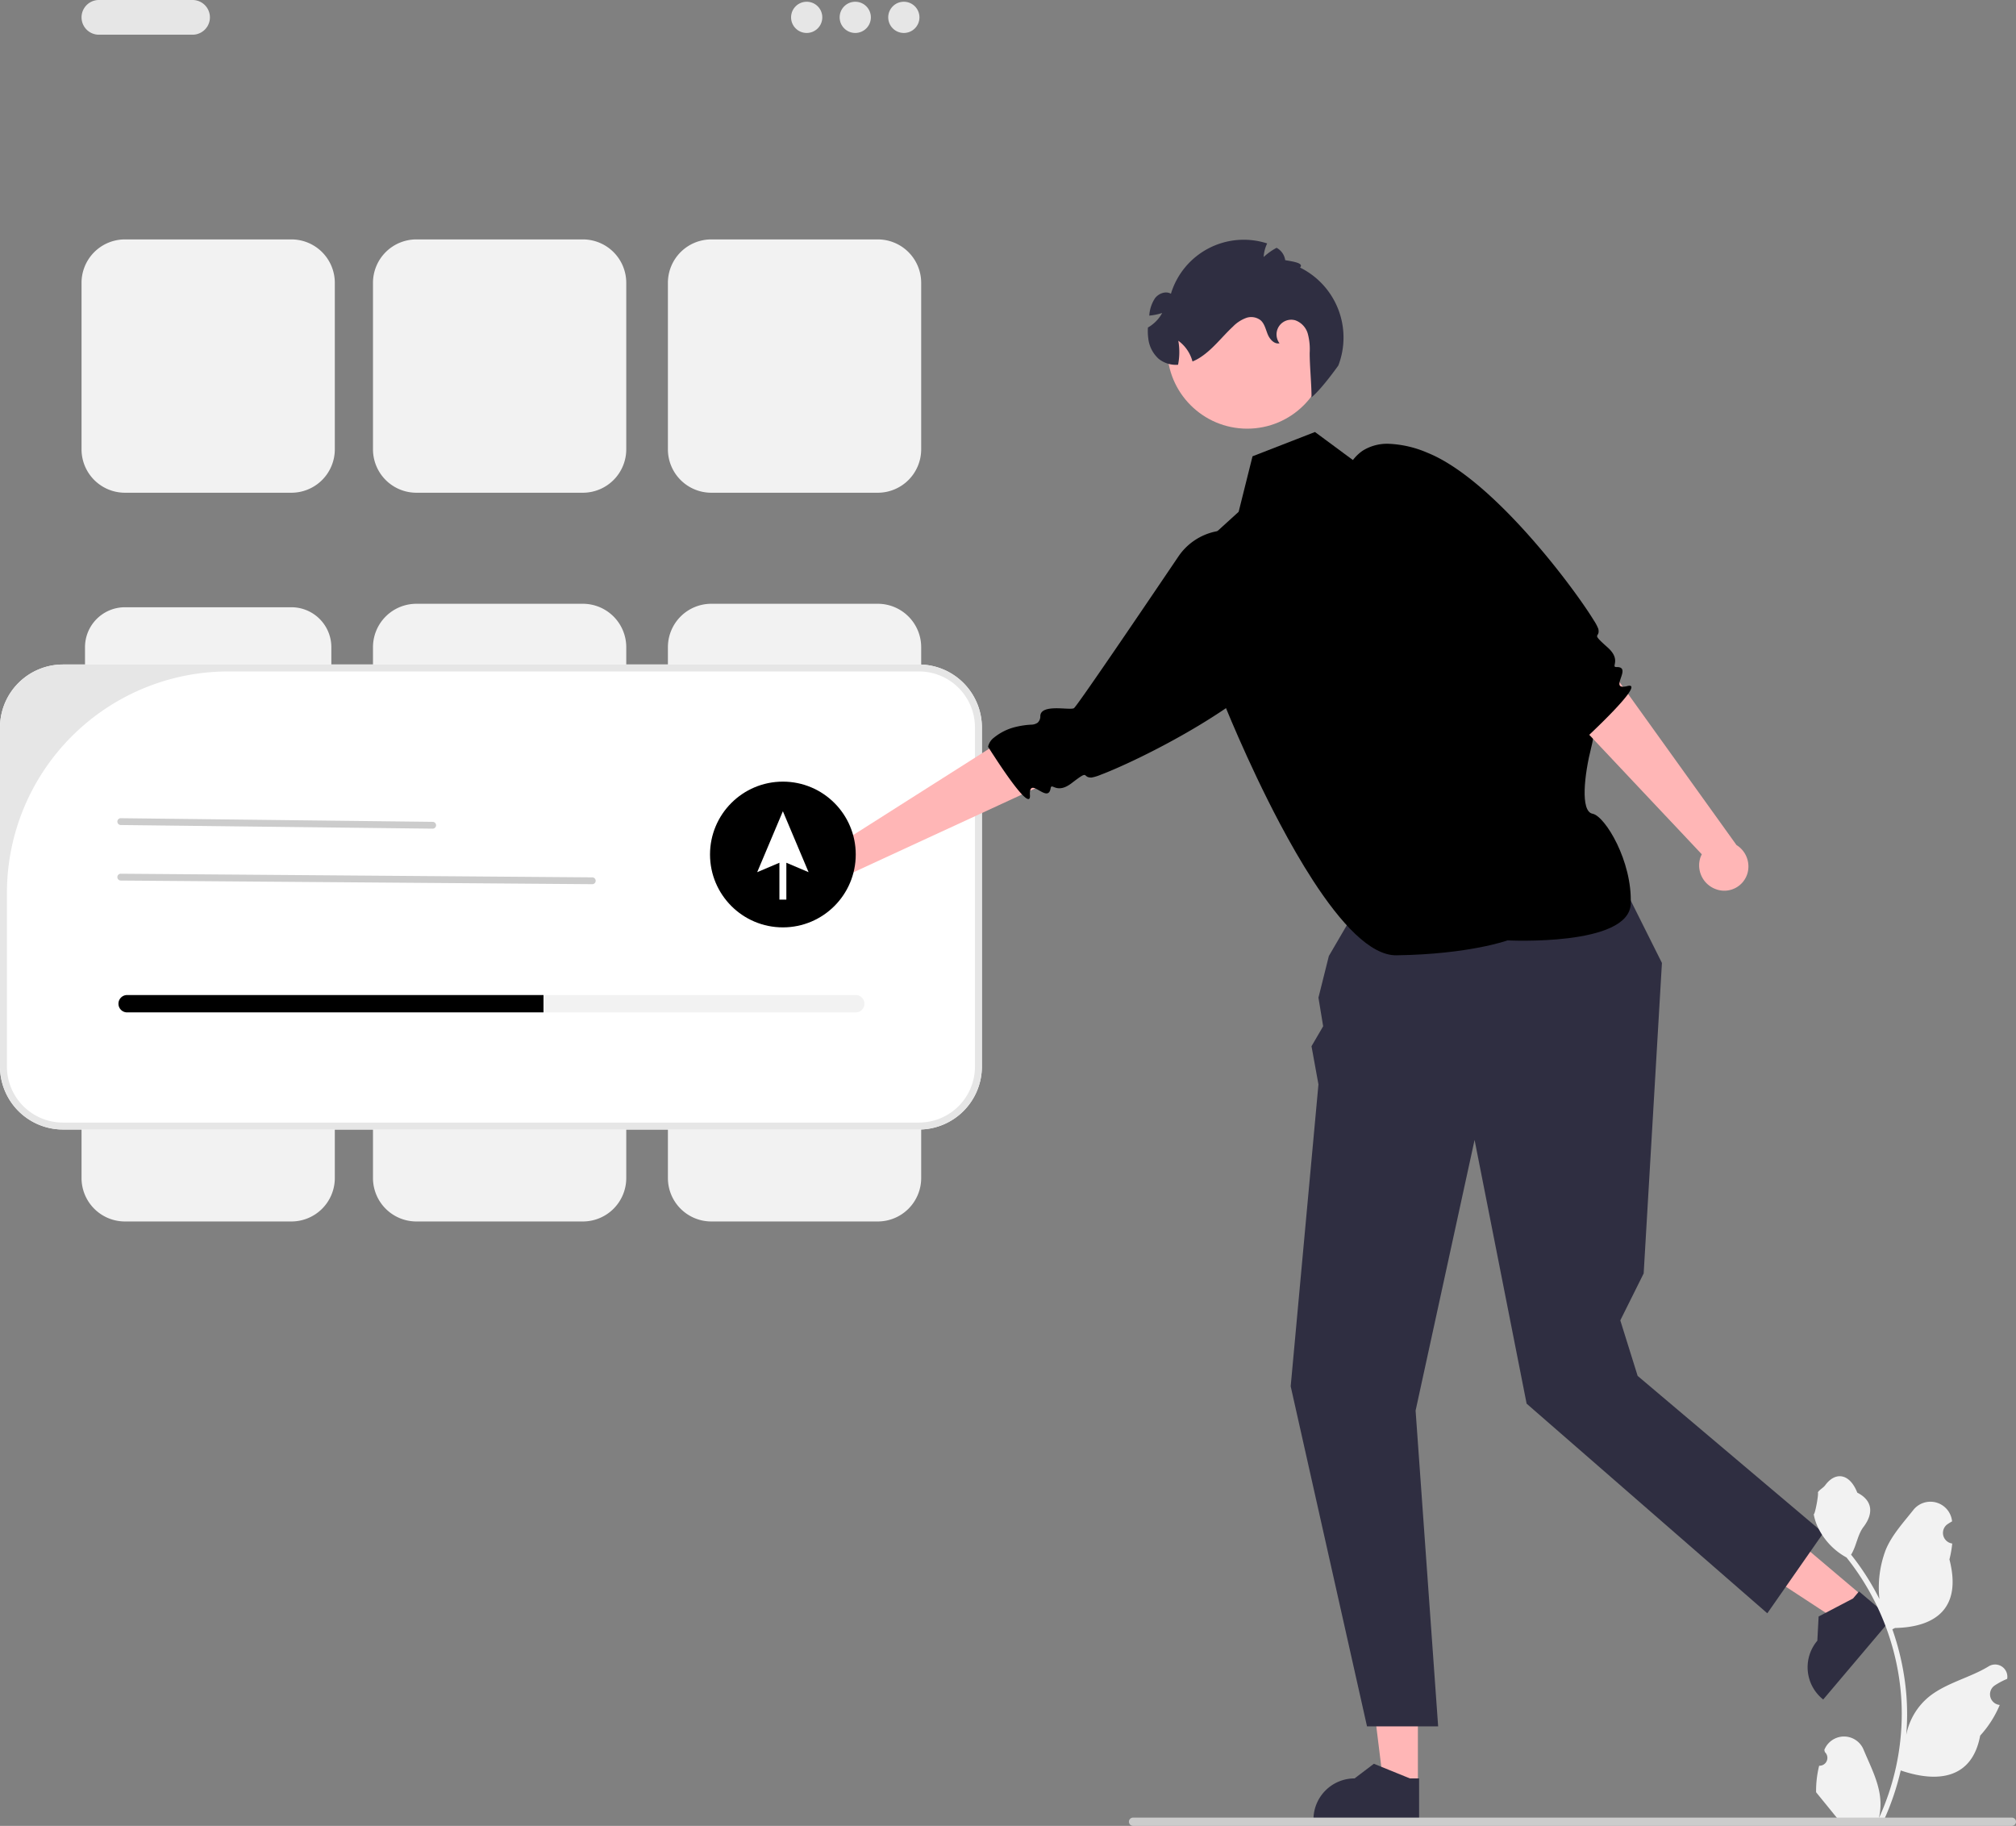 <svg xmlns="http://www.w3.org/2000/svg" data-name="Layer 1" width="581.048" height="526.161" viewBox="0 0 581.048 526.161" xmlns:xlink="http://www.w3.org/1999/xlink"><rect x="0" y="0" width="581.048" height="526.161" fill="#808080" stroke="none"/><polygon points="408.662 514.39 398.761 514.389 394.051 476.199 408.664 476.2 408.662 514.39" fill="#ffb6b6"/><path d="M718.487,711.639l-30.447-.001v-.385A11.851,11.851,0,0,1,699.891,699.402h.001l5.562-4.219,10.377,4.22,2.658 0Z" transform="translate(-309.476 -186.92)" fill="#2f2e41"/><polygon points="537.03 460.1 530.635 467.658 498.436 446.59 507.874 435.434 537.03 460.1" fill="#ffb6b6"/><path d="M854.617,653.424l-19.664,23.245-.294-.249a11.851,11.851,0,0,1-1.394-16.701l0-.001.37-6.971,9.923-5.197,1.717-2.029Z" transform="translate(-309.476 -186.92)" fill="#2f2e41"/><path d="M364.978,196.92h-27a5,5,0,0,1,0-10h27a5,5,0,0,1,0,10Z" transform="translate(-309.476 -186.92)" fill="#e6e6e6"/><circle cx="232.502" cy="5" r="4.5" fill="#e6e6e6"/><circle cx="246.502" cy="5" r="4.5" fill="#e6e6e6"/><circle cx="260.502" cy="5" r="4.5" fill="#e6e6e6"/><path d="M393.476,328.91h-48a12.514,12.514,0,0,1-12.5-12.5v-48a12.514,12.514,0,0,1,12.5-12.5h48a12.514,12.514,0,0,1,12.5,12.5v48A12.514,12.514,0,0,1,393.476,328.91Z" transform="translate(-309.476 -186.92)" fill="#f2f2f2"/><path d="M562.478,328.91h-48a12.514,12.514,0,0,1-12.5-12.5v-48a12.514,12.514,0,0,1,12.5-12.5h48a12.514,12.514,0,0,1,12.5,12.5v48A12.514,12.514,0,0,1,562.478,328.91Z" transform="translate(-309.476 -186.92)" fill="#f2f2f2"/><path d="M477.476,328.91h-48a12.514,12.514,0,0,1-12.5-12.5v-48a12.514,12.514,0,0,1,12.5-12.5h48a12.514,12.514,0,0,1,12.5,12.5v48A12.514,12.514,0,0,1,477.476,328.91Z" transform="translate(-309.476 -186.92)" fill="#f2f2f2"/><path d="M345.476,361.91a11.513,11.513,0,0,0-11.5,11.5v48a11.513,11.513,0,0,0,11.5,11.5h48a11.513,11.513,0,0,0,11.5-11.5v-48a11.513,11.513,0,0,0-11.5-11.5Z" transform="translate(-309.476 -186.92)" fill="#f2f2f2"/><path d="M562.478,433.91h-48a12.514,12.514,0,0,1-12.5-12.5v-48a12.514,12.514,0,0,1,12.5-12.5h48a12.514,12.514,0,0,1,12.5,12.5v48A12.514,12.514,0,0,1,562.478,433.91Z" transform="translate(-309.476 -186.92)" fill="#f2f2f2"/><path d="M477.476,433.91h-48a12.514,12.514,0,0,1-12.5-12.5v-48a12.514,12.514,0,0,1,12.5-12.5h48a12.514,12.514,0,0,1,12.5,12.5v48A12.514,12.514,0,0,1,477.476,433.91Z" transform="translate(-309.476 -186.92)" fill="#f2f2f2"/><path d="M393.476,538.91h-48a12.514,12.514,0,0,1-12.5-12.5v-48a12.514,12.514,0,0,1,12.5-12.5h48a12.514,12.514,0,0,1,12.5,12.5v48A12.514,12.514,0,0,1,393.476,538.91Z" transform="translate(-309.476 -186.92)" fill="#f2f2f2"/><path d="M562.478,538.91h-48a12.514,12.514,0,0,1-12.5-12.5v-48a12.514,12.514,0,0,1,12.5-12.5h48a12.514,12.514,0,0,1,12.5,12.5v48A12.514,12.514,0,0,1,562.478,538.91Z" transform="translate(-309.476 -186.92)" fill="#f2f2f2"/><path d="M477.476,538.91h-48a12.514,12.514,0,0,1-12.5-12.5v-48a12.514,12.514,0,0,1,12.5-12.5h48a12.514,12.514,0,0,1,12.5,12.5v48A12.514,12.514,0,0,1,477.476,538.91Z" transform="translate(-309.476 -186.92)" fill="#f2f2f2"/><path d="M574.342,512.41H327.61a18.154,18.154,0,0,1-18.134-18.134V396.544A18.154,18.154,0,0,1,327.61,378.41H574.342a18.154,18.154,0,0,1,18.134,18.134v97.732A18.154,18.154,0,0,1,574.342,512.41Z" transform="translate(-309.476 -186.92)" fill="#fff"/><path d="M574.342,512.41H327.61a18.154,18.154,0,0,1-18.134-18.134V396.544A18.154,18.154,0,0,1,327.61,378.41H574.342a18.154,18.154,0,0,1,18.134,18.134v97.732A18.154,18.154,0,0,1,574.342,512.41Zm-199.047-132a63.819,63.819,0,0,0-63.819,63.819v50.047A16.134,16.134,0,0,0,327.61,510.41H574.342a16.134,16.134,0,0,0,16.134-16.134V396.544a16.134,16.134,0,0,0-16.134-16.134Z" transform="translate(-309.476 -186.92)" fill="#e6e6e6"/><polygon points="457 233.491 403.921 239.649 383 275.491 380 287.491 381.358 295.741 378 301.491 380 312.491 372 399.491 394 497.491 414.5 497.491 408 406.491 425 328.491 440 404.491 509.37 464.903 525.528 441.739 472 396.491 467 380.491 473.737 366.963 479 277.491 457 233.491" fill="#2f2e41"/><path d="M743.976,457.91s35.008,1.797,35.5-10.5-7.384-25.327-11-26-2.303-11.5-.402-19,.422-10.979-1.838-11.24-54.76-71.76-54.76-71.76l-11.5.5-11.5-8.5-18,7-4,16-11,10,6.299,43.962s6.976,17.744,16.565,35.835c2.983,5.629,6.22,11.291,9.578,16.463,7.909,12.182,16.492,21.643,24.031,21.537C732.976,461.91,743.976,457.91,743.976,457.91Z" transform="translate(-309.476 -186.92)" fill="#000000"/><path d="M614.146,411.196l-6.303,2.91-1.459.671-2.336,1.088-48.651,22.463a7.256,7.256,0,0,1-8.742,1.495,6.959,6.959,0,0,1-2.805-9.428c.031-.058.068-.106.099-.164a7.297,7.297,0,0,1,9.756-2.87,7.394,7.394,0,0,1,.96.646l1.263-.803,3.962-2.513,2.993-1.898,5.952-3.787,2.309-1.464,7.485-4.751,7.221-4.581,8.748-5.555,6.724-4.272,2.094,2.091Z" transform="translate(-309.476 -186.92)" fill="#ffb6b6"/><path d="M626.739,410.172a12.535,12.535,0,0,1-2.669.815c-2.907.04-.335-2.522-5.727,1.613-4.38,3.35-5.756-.307-6.055,1.48-.496,2.951-2.84.681-4.446.027-.713-.296-1.27-.265-1.459.671a4.771,4.771,0,0,0-.055,1.315c.094,1.698-.861,1.258-2.281-.227-2.343-2.467-5.944-7.797-8.053-11.057-.612-.919-1.091-1.68-1.397-2.152-.222-.352-.343-.555-.343-.555a4.508,4.508,0,0,1,1.719-2.632,15.664,15.664,0,0,1,6.132-3.044,24.139,24.139,0,0,1,4.746-.689,3.184,3.184,0,0,0,1.684-.556l.01-.006a2.481,2.481,0,0,0,.77-1.962c.094-1.822,2.352-2.184,4.676-2.192,2.189.007,4.45.311,5.011-.022.807-.48,18.7-26.832,30.115-43.719a17.196,17.196,0,0,1,23.483-4.874l7.993,5.09a12.347,12.347,0,0,1,6.723,6.444,13.26,13.26,0,0,1,.522,7.92,31.311,31.311,0,0,1-4.617,10.347C672.176,389.346,636.989,406.329,626.739,410.172Z" transform="translate(-309.476 -186.92)" fill="#000000"/><path d="M772.226,377.865l4.048,5.64.935,1.306,1.51,2.089,31.245,43.535a7.256,7.256,0,0,1,3.118,8.302,6.959,6.959,0,0,1-8.728,4.535c-.063-.02-.117-.047-.179-.066a7.297,7.297,0,0,1-4.66-9.039,7.396,7.396,0,0,1,.453-1.065l-1.027-1.088-3.216-3.416-2.429-2.581-4.843-5.13-1.874-1.991-6.079-6.454-5.862-6.226-7.106-7.542-5.465-5.796,1.658-2.451Z" transform="translate(-309.476 -186.92)" fill="#ffb6b6"/><path d="M768.842,365.692a12.535,12.535,0,0,1,1.304,2.467c.589,2.847-2.414.805,2.665,5.32,4.117,3.669.786,5.711,2.597,5.666,2.992-.07,1.205,2.66.866,4.361-.156.756-.021,1.297.935,1.306a4.771,4.771,0,0,0,1.302-.194c1.65-.412,1.398.608.208,2.283-1.98,2.767-6.534,7.309-9.338,9.996-.787.774-1.444,1.388-1.85,1.779-.304.285-.48.442-.48.442a4.508,4.508,0,0,1-2.909-1.192,15.664,15.664,0,0,1-4.147-5.447,24.139,24.139,0,0,1-1.573-4.53,3.184,3.184,0,0,0-.864-1.549l-.007-.008a2.481,2.481,0,0,0-2.072-.385c-1.807.252-2.588-1.898-3.035-4.179-.407-2.151-.535-4.429-.968-4.917-.919-1.034-27.44-16.798-27.44-16.798l-26.91-35.472a12.347,12.347,0,0,1,5.059-7.819,13.261,13.261,0,0,1,7.679-2.008,31.311,31.311,0,0,1,11.033,2.58C739.811,325.004,763.133,356.352,768.842,365.692Z" transform="translate(-309.476 -186.92)" fill="#000000"/><circle cx="359.468" cy="100.473" r="23.056" fill="#ffb6b6"/><path d="M695.206,292.25s-4.76,6.75-7.73,9.16c.03-3.51-.55-9.36-.52-12.86a17.207,17.207,0,0,0-.55-5.46,5.763,5.763,0,0,0-3.61-3.87,4.235,4.235,0,0,0-4.54,6.63c-1.5.31-2.8-1.14-3.39-2.56-.59-1.42-.9-3.06-2.06-4.08a4.411,4.411,0,0,0-4.25-.64,10.291,10.291,0,0,0-3.72,2.46c-3.15,2.93-5.76,6.49-9.37,8.85a13.86,13.86,0,0,1-2.29,1.21,10.858,10.858,0,0,0-4.09-5.98,18.724,18.724,0,0,1-.07,6.92,7.945,7.945,0,0,1-5.59-1.71,9.299,9.299,0,0,1-3-5.92,15.389,15.389,0,0,1-.09-3.11,9.489,9.489,0,0,0,1.53-1.06,10.326,10.326,0,0,0,2.57-3.12,16.925,16.925,0,0,1-3.73.76c.01-.08.02-.15.03-.23a10.223,10.223,0,0,1,1.66-4.82c1.06-1.35,3.07-2.12,4.56-1.25a21.939,21.939,0,0,1,27.74-14.5,10.428,10.428,0,0,0-1.01,3.91,17.783,17.783,0,0,1,3.73-2.65,4.824,4.824,0,0,1,2.48,3.56c1.91.35,5.57.8,4.27,2.13a22.485,22.485,0,0,1,11.04,28.23Z" transform="translate(-309.476 -186.92)" fill="#2f2e41"/><path d="M434.205,425.716,344.315,424.667a.984.984,0,1,1,.007-1.967l89.89,1.049a.984.984,0,0,1-.007,1.967Z" transform="translate(-309.476 -186.92)" fill="#ccc"/><path d="M480.205,441.716,344.315,440.667a.984.984,0,1,1,.007-1.967l135.89,1.049a.984.984,0,0,1-.007,1.967Z" transform="translate(-309.476 -186.92)" fill="#ccc"/><circle cx="225.641" cy="246.241" r="21" fill="#000000"/><polygon points="233.048 251.336 225.641 233.78 218.235 251.336 224.641 248.615 224.641 259.241 226.641 259.241 226.641 248.615 233.048 251.336" fill="#fff"/><path d="M556.118,473.66h-210a2.5,2.5,0,0,0,0,5h210a2.5,2.5,0,0,0,0-5Z" transform="translate(-309.476 -186.92)" fill="#f2f2f2"/><path d="M466.118,473.66v5h-120a2.5,2.5,0,0,1,0-5Z" transform="translate(-309.476 -186.92)" fill="#000000"/><path d="M833.789,695.747a2.269,2.269,0,0,0,1.645-3.933l-.155-.618q.031-.074.062-.148a6.094,6.094,0,0,1,11.241.042c1.839,4.428,4.179,8.864,4.756,13.546a18.029,18.029,0,0,1-.316,6.2,72.281,72.281,0,0,0,6.575-30.021,69.766,69.766,0,0,0-.433-7.783q-.358-3.178-.995-6.31a73.119,73.119,0,0,0-14.5-30.99,19.459,19.459,0,0,1-8.093-8.397,14.843,14.843,0,0,1-1.35-4.056c.394.052,1.486-5.949,1.188-6.317.549-.833,1.532-1.247,2.131-2.06,2.982-4.043,7.091-3.337,9.236,2.157,4.582,2.313,4.627,6.148,1.815,9.837-1.789,2.347-2.035,5.522-3.604,8.035.162.207.329.407.491.614a73.591,73.591,0,0,1,7.681,12.169,30.592,30.592,0,0,1,1.826-14.21c1.748-4.217,5.025-7.769,7.91-11.415a6.279,6.279,0,0,1,11.184,3.083q.009.081.017.161-.643.363-1.259.77a3.078,3.078,0,0,0,1.241,5.602l.063.01a30.628,30.628,0,0,1-.807,4.579c3.702,14.316-4.29,19.53-15.701,19.764-.252.129-.497.258-.749.381a75.115,75.115,0,0,1,4.043,19.028,71.243,71.243,0,0,1-.052,11.503l.019-.136a18.826,18.826,0,0,1,6.427-10.87c4.946-4.063,11.933-5.559,17.268-8.824a3.533,3.533,0,0,1,5.411,3.437l-.022.143a20.677,20.677,0,0,0-2.319,1.117q-.643.363-1.259.77a3.078,3.078,0,0,0,1.241,5.602l.063.01c.045.006.084.013.129.019a30.654,30.654,0,0,1-5.639,8.829c-2.315,12.497-12.256,13.683-22.89,10.044h-.006a75.093,75.093,0,0,1-5.044,14.726H834.24c-.065-.2-.123-.407-.181-.607a20.475,20.475,0,0,0,4.986-.297c-1.337-1.641-2.674-3.294-4.011-4.935a1.121,1.121,0,0,1-.084-.097c-.678-.84-1.363-1.673-2.041-2.512l-0-.001a29.99,29.99,0,0,1,.879-7.64Z" transform="translate(-309.476 -186.92)" fill="#f2f2f2"/><path d="M634.854,711.89a1.186,1.186,0,0,0,1.19,1.19h253.29a1.19,1.19,0,1,0,0-2.38h-253.29A1.187,1.187,0,0,0,634.854,711.89Z" transform="translate(-309.476 -186.92)" fill="#ccc"/></svg>